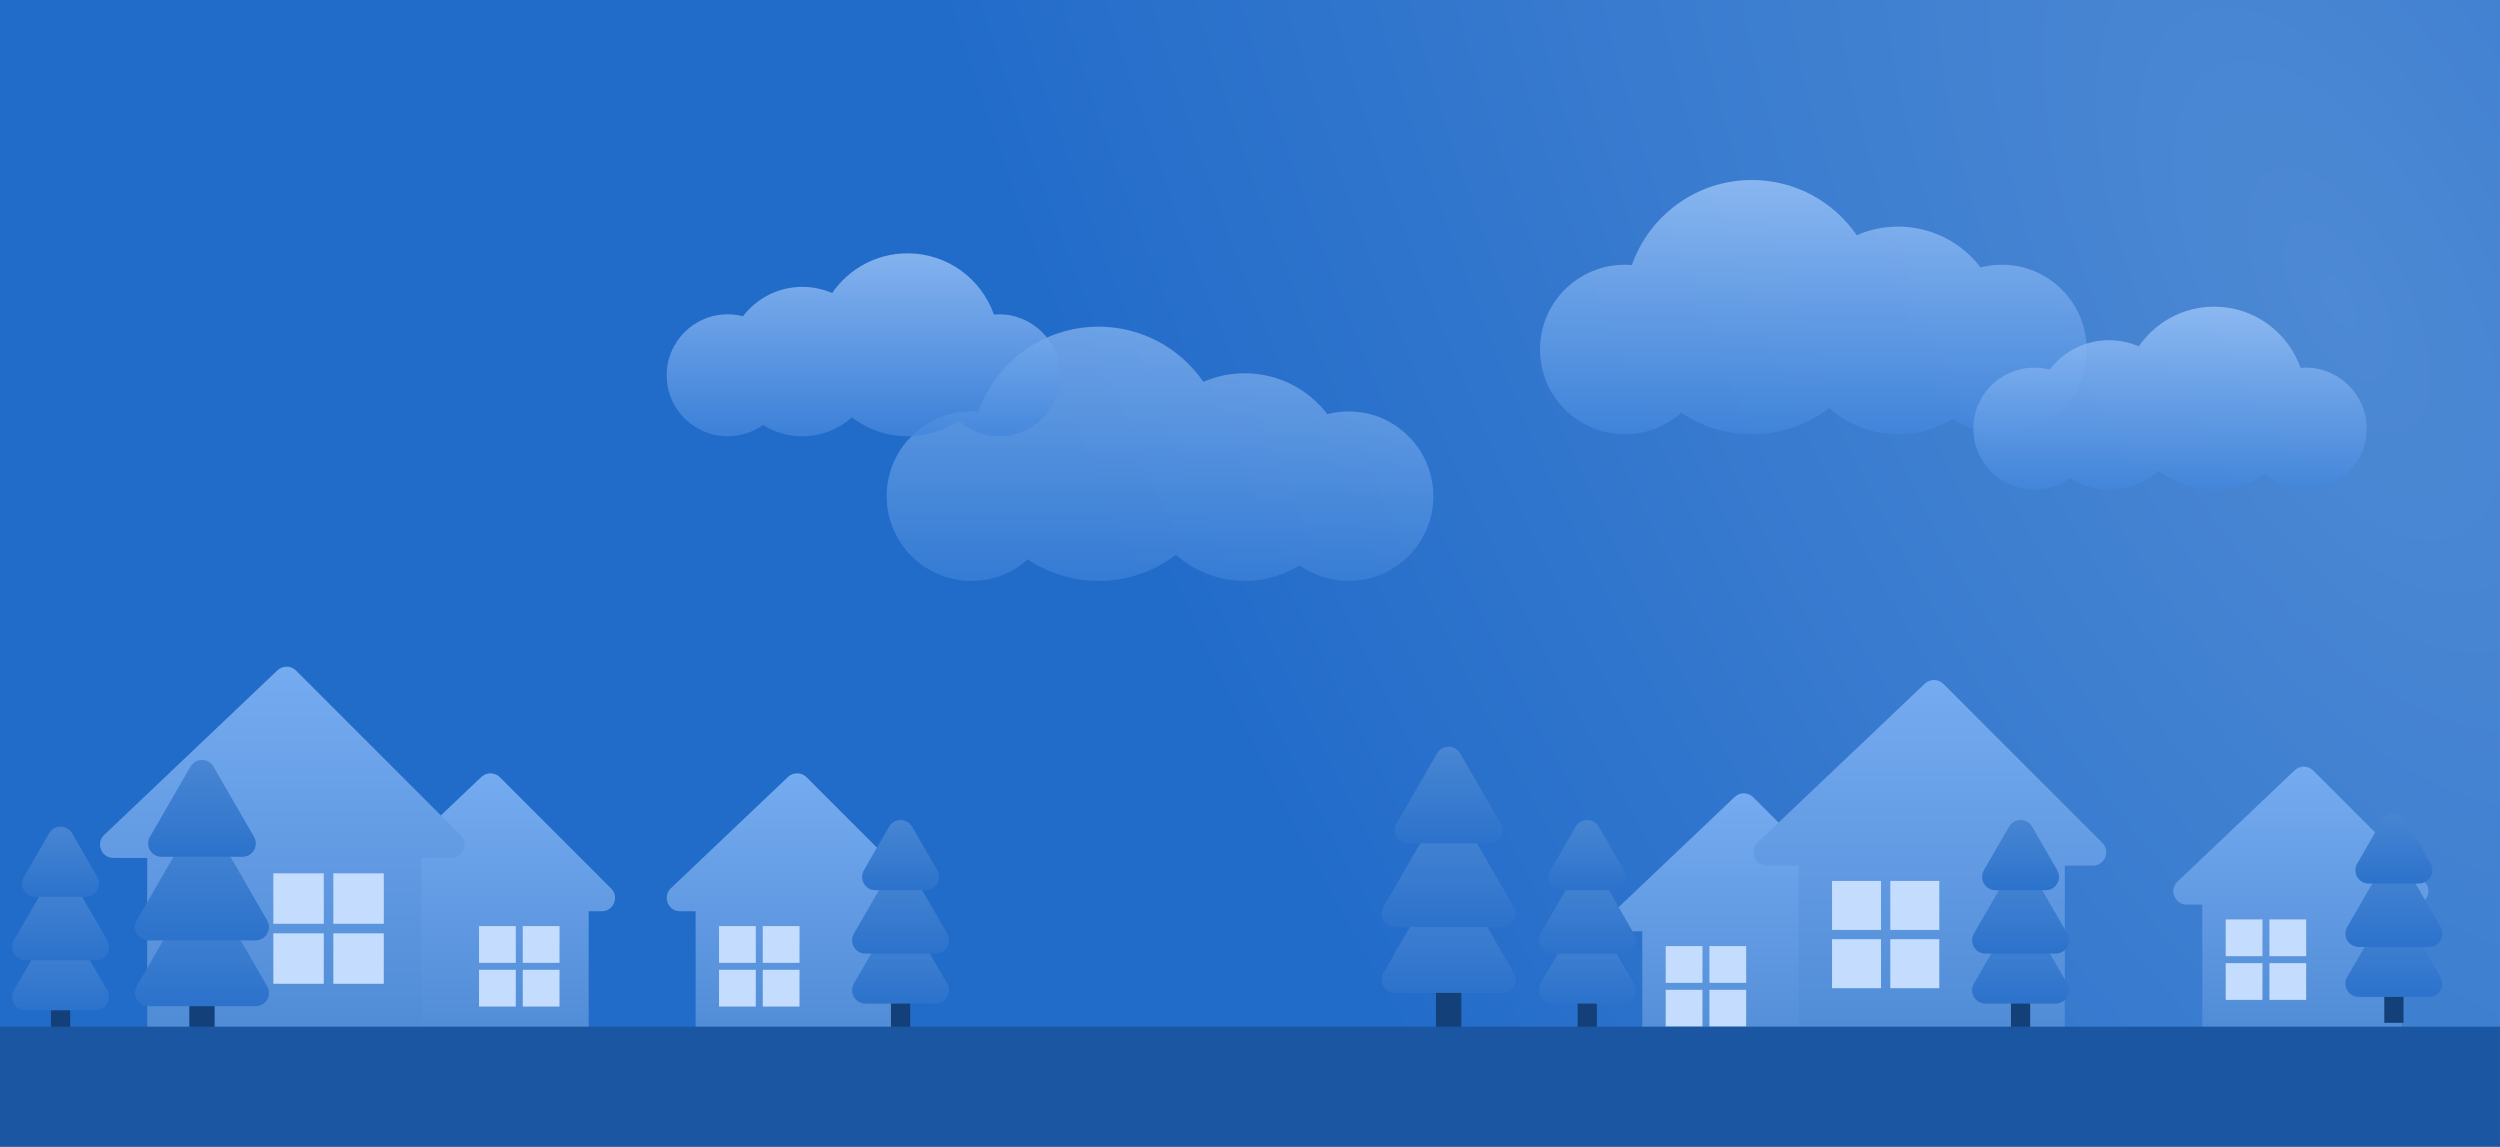 <svg width="375" height="172" viewBox="0 0 375 172" fill="none" xmlns="http://www.w3.org/2000/svg">
<g clip-path="url(#clip0_382_2282)">
<rect width="375" height="172" fill="url(#paint0_radial_382_2282)"/>
<path opacity="0.8" fill-rule="evenodd" clip-rule="evenodd" d="M274.375 61.213C271.162 63.676 267.144 65.139 262.783 65.139C258.856 65.139 255.206 63.952 252.172 61.917C249.925 63.922 246.961 65.139 243.713 65.139C236.692 65.139 231 59.448 231 52.426C231 45.405 236.692 39.713 243.713 39.713C244.073 39.713 244.43 39.728 244.783 39.758C247.388 32.328 254.463 27 262.783 27C269.309 27 275.07 30.278 278.507 35.278C280.409 34.451 282.507 33.992 284.713 33.992C289.761 33.992 294.248 36.394 297.094 40.117C298.114 39.854 299.184 39.713 300.287 39.713C307.308 39.713 313 45.405 313 52.426C313 59.448 307.308 65.139 300.287 65.139C297.546 65.139 295.008 64.272 292.932 62.797C290.546 64.282 287.73 65.139 284.713 65.139C280.746 65.139 277.125 63.656 274.375 61.213Z" fill="url(#paint1_linear_382_2282)"/>
<path opacity="0.8" fill-rule="evenodd" clip-rule="evenodd" d="M323.791 70.617C326.103 72.389 328.994 73.442 332.132 73.442C334.958 73.442 337.584 72.588 339.766 71.123C341.383 72.565 343.516 73.442 345.853 73.442C350.905 73.442 355 69.347 355 64.294C355 59.243 350.905 55.147 345.853 55.147C345.594 55.147 345.337 55.158 345.083 55.179C343.209 49.833 338.118 46 332.132 46C327.436 46 323.291 48.359 320.818 51.956C319.45 51.361 317.94 51.031 316.353 51.031C312.721 51.031 309.492 52.759 307.444 55.438C306.71 55.248 305.941 55.147 305.147 55.147C300.095 55.147 296 59.243 296 64.294C296 69.347 300.095 73.442 305.147 73.442C307.119 73.442 308.946 72.818 310.44 71.756C312.156 72.825 314.182 73.442 316.353 73.442C319.207 73.442 321.813 72.374 323.791 70.617Z" fill="url(#paint2_linear_382_2282)"/>
<path opacity="0.6" fill-rule="evenodd" clip-rule="evenodd" d="M176.375 83.213C173.162 85.676 169.144 87.139 164.783 87.139C160.856 87.139 157.206 85.952 154.172 83.917C151.925 85.921 148.961 87.139 145.713 87.139C138.692 87.139 133 81.448 133 74.426C133 67.405 138.692 61.713 145.713 61.713C146.073 61.713 146.43 61.728 146.783 61.758C149.388 54.328 156.463 49 164.783 49C171.309 49 177.07 52.278 180.507 57.278C182.409 56.451 184.507 55.992 186.713 55.992C191.761 55.992 196.248 58.394 199.094 62.117C200.114 61.854 201.184 61.713 202.287 61.713C209.308 61.713 215 67.405 215 74.426C215 81.448 209.308 87.139 202.287 87.139C199.546 87.139 197.008 86.272 194.932 84.797C192.546 86.282 189.73 87.139 186.713 87.139C182.746 87.139 179.125 85.656 176.375 83.213Z" fill="url(#paint3_linear_382_2282)"/>
<path opacity="0.8" fill-rule="evenodd" clip-rule="evenodd" d="M127.791 62.617C130.103 64.389 132.994 65.442 136.132 65.442C138.958 65.442 141.584 64.588 143.766 63.123C145.383 64.565 147.516 65.442 149.853 65.442C154.905 65.442 159 61.346 159 56.294C159 51.243 154.905 47.147 149.853 47.147C149.594 47.147 149.337 47.158 149.083 47.179C147.209 41.833 142.118 38 136.132 38C131.436 38 127.291 40.359 124.818 43.956C123.45 43.361 121.94 43.031 120.353 43.031C116.721 43.031 113.492 44.759 111.444 47.438C110.71 47.248 109.941 47.147 109.147 47.147C104.095 47.147 100 51.243 100 56.294C100 61.346 104.095 65.442 109.147 65.442C111.119 65.442 112.946 64.818 114.44 63.756C116.156 64.825 118.182 65.442 120.353 65.442C123.207 65.442 125.813 64.374 127.791 62.617Z" fill="url(#paint4_linear_382_2282)"/>
<g filter="url(#filter0_d_382_2282)">
<path fill-rule="evenodd" clip-rule="evenodd" d="M54.627 129.238L72.193 112.55C72.979 111.803 74.218 111.819 74.985 112.586L91.673 129.274C92.933 130.534 92.04 132.688 90.259 132.688L88.304 132.688V154.734H58.344V132.688H56.004C54.197 132.688 53.317 130.482 54.627 129.238Z" fill="url(#paint5_linear_382_2282)"/>
<g filter="url(#filter1_i_382_2282)">
<rect x="72.856" y="132.914" width="5.513" height="5.513" fill="#C4DDFF"/>
</g>
<g filter="url(#filter2_i_382_2282)">
<rect x="72.856" y="139.471" width="5.513" height="5.513" fill="#C4DDFF"/>
</g>
<g filter="url(#filter3_i_382_2282)">
<rect x="79.413" y="132.914" width="5.513" height="5.513" fill="#C4DDFF"/>
</g>
<g filter="url(#filter4_i_382_2282)">
<rect x="79.413" y="139.471" width="5.513" height="5.513" fill="#C4DDFF"/>
</g>
</g>
<g filter="url(#filter5_d_382_2282)">
<path fill-rule="evenodd" clip-rule="evenodd" d="M100.627 129.238L118.193 112.55C118.979 111.803 120.218 111.819 120.985 112.586L137.673 129.274C138.933 130.534 138.04 132.688 136.259 132.688L134.304 132.688V154.734H104.344V132.688H102.004C100.197 132.688 99.317 130.482 100.627 129.238Z" fill="url(#paint6_linear_382_2282)"/>
<g filter="url(#filter6_i_382_2282)">
<rect x="108.856" y="132.914" width="5.513" height="5.513" fill="#C4DDFF"/>
</g>
<g filter="url(#filter7_i_382_2282)">
<rect x="108.856" y="139.471" width="5.513" height="5.513" fill="#C4DDFF"/>
</g>
<g filter="url(#filter8_i_382_2282)">
<rect x="115.413" y="132.914" width="5.513" height="5.513" fill="#C4DDFF"/>
</g>
<g filter="url(#filter9_i_382_2282)">
<rect x="115.413" y="139.471" width="5.513" height="5.513" fill="#C4DDFF"/>
</g>
</g>
<g filter="url(#filter10_d_382_2282)">
<path fill-rule="evenodd" clip-rule="evenodd" d="M242.627 132.238L260.193 115.55C260.979 114.803 262.218 114.819 262.985 115.586L279.673 132.274C280.933 133.534 280.04 135.688 278.259 135.688L276.304 135.688V157.734H246.344V135.688H244.004C242.197 135.688 241.317 133.482 242.627 132.238Z" fill="url(#paint7_linear_382_2282)"/>
<g filter="url(#filter11_i_382_2282)">
<rect x="250.856" y="135.914" width="5.513" height="5.513" fill="#C4DDFF"/>
</g>
<g filter="url(#filter12_i_382_2282)">
<rect x="250.856" y="142.471" width="5.513" height="5.513" fill="#C4DDFF"/>
</g>
<g filter="url(#filter13_i_382_2282)">
<rect x="257.413" y="135.914" width="5.513" height="5.513" fill="#C4DDFF"/>
</g>
<g filter="url(#filter14_i_382_2282)">
<rect x="257.413" y="142.471" width="5.513" height="5.513" fill="#C4DDFF"/>
</g>
</g>
<g filter="url(#filter15_d_382_2282)">
<path fill-rule="evenodd" clip-rule="evenodd" d="M326.627 128.238L344.193 111.55C344.979 110.803 346.218 110.819 346.985 111.586L363.673 128.274C364.933 129.534 364.04 131.688 362.259 131.688L360.304 131.688V153.734H330.344V131.688H328.004C326.197 131.688 325.317 129.482 326.627 128.238Z" fill="url(#paint8_linear_382_2282)"/>
<g filter="url(#filter16_i_382_2282)">
<rect x="334.856" y="131.914" width="5.513" height="5.513" fill="#C4DDFF"/>
</g>
<g filter="url(#filter17_i_382_2282)">
<rect x="334.856" y="138.471" width="5.513" height="5.513" fill="#C4DDFF"/>
</g>
<g filter="url(#filter18_i_382_2282)">
<rect x="341.413" y="131.914" width="5.513" height="5.513" fill="#C4DDFF"/>
</g>
<g filter="url(#filter19_i_382_2282)">
<rect x="341.413" y="138.471" width="5.513" height="5.513" fill="#C4DDFF"/>
</g>
</g>
<g filter="url(#filter20_d_382_2282)">
<path fill-rule="evenodd" clip-rule="evenodd" d="M263.627 122.389L288.72 98.55C289.506 97.803 290.745 97.819 291.512 98.586L315.351 122.425C316.611 123.685 315.718 125.839 313.937 125.839H309.723V155.224H269.79V125.839H265.004C263.197 125.839 262.317 123.633 263.627 122.389Z" fill="url(#paint9_linear_382_2282)"/>
<g filter="url(#filter21_i_382_2282)">
<rect x="275.805" y="126.14" width="7.348" height="7.348" fill="#C4DDFF"/>
</g>
<g filter="url(#filter22_i_382_2282)">
<rect x="275.805" y="134.88" width="7.348" height="7.348" fill="#C4DDFF"/>
</g>
<g filter="url(#filter23_i_382_2282)">
<rect x="284.545" y="126.14" width="7.348" height="7.348" fill="#C4DDFF"/>
</g>
<g filter="url(#filter24_i_382_2282)">
<rect x="284.545" y="134.88" width="7.348" height="7.348" fill="#C4DDFF"/>
</g>
</g>
<g filter="url(#filter25_d_382_2282)">
<path fill-rule="evenodd" clip-rule="evenodd" d="M15.627 121.24L41.616 96.55C42.403 95.803 43.641 95.819 44.408 96.586L69.099 121.276C70.359 122.536 69.466 124.69 67.684 124.69L63.202 124.69V154.949H22.081V124.69L17.004 124.69C15.197 124.69 14.317 122.485 15.627 121.24Z" fill="url(#paint10_linear_382_2282)"/>
<g filter="url(#filter26_i_382_2282)">
<rect x="42" y="125" width="7.566" height="7.566" fill="#C4DDFF"/>
</g>
<g filter="url(#filter27_i_382_2282)">
<rect x="42" y="134" width="7.566" height="7.566" fill="#C4DDFF"/>
</g>
<g filter="url(#filter28_i_382_2282)">
<rect x="51" y="125" width="7.566" height="7.566" fill="#C4DDFF"/>
</g>
<g filter="url(#filter29_i_382_2282)">
<rect x="51" y="134" width="7.566" height="7.566" fill="#C4DDFF"/>
</g>
</g>
<rect x="28.395" y="150.742" width="3.798" height="5.318" fill="#144079"/>
<path d="M28.562 133.991C29.332 132.658 31.256 132.658 32.026 133.991L40.075 147.932C40.845 149.266 39.882 150.932 38.343 150.932H22.245C20.706 150.932 19.743 149.266 20.513 147.932L28.562 133.991Z" fill="url(#paint11_linear_382_2282)"/>
<path d="M28.562 124.116C29.332 122.783 31.256 122.783 32.026 124.116L40.075 138.057C40.845 139.39 39.882 141.057 38.343 141.057H22.245C20.706 141.057 19.743 139.39 20.513 138.057L28.562 124.116Z" fill="url(#paint12_linear_382_2282)"/>
<path d="M28.562 115C29.332 113.667 31.256 113.667 32.026 115L38.101 125.522C38.871 126.856 37.909 128.522 36.369 128.522H24.219C22.679 128.522 21.717 126.856 22.487 125.522L28.562 115Z" fill="url(#paint13_linear_382_2282)"/>
<rect x="215.395" y="148.742" width="3.798" height="5.318" fill="#144079"/>
<path d="M215.562 131.991C216.332 130.658 218.256 130.658 219.026 131.991L227.075 145.932C227.845 147.266 226.882 148.932 225.343 148.932H209.245C207.706 148.932 206.743 147.266 207.513 145.932L215.562 131.991Z" fill="url(#paint14_linear_382_2282)"/>
<path d="M215.562 122.116C216.332 120.783 218.256 120.783 219.026 122.116L227.075 136.057C227.845 137.39 226.882 139.057 225.343 139.057H209.245C207.706 139.057 206.743 137.39 207.513 136.057L215.562 122.116Z" fill="url(#paint15_linear_382_2282)"/>
<path d="M215.562 113C216.332 111.667 218.256 111.667 219.026 113L225.101 123.522C225.871 124.856 224.909 126.522 223.369 126.522H211.219C209.679 126.522 208.717 124.856 209.487 123.522L215.562 113Z" fill="url(#paint16_linear_382_2282)"/>
<rect x="133.645" y="150.392" width="2.882" height="4.034" fill="#144079"/>
<path d="M133.354 138.408C134.123 137.075 136.048 137.075 136.818 138.408L142.088 147.537C142.858 148.87 141.896 150.537 140.356 150.537H129.815C128.276 150.537 127.313 148.87 128.083 147.537L133.354 138.408Z" fill="url(#paint17_linear_382_2282)"/>
<path d="M133.354 130.916C134.123 129.583 136.048 129.583 136.818 130.916L142.088 140.044C142.858 141.378 141.896 143.044 140.356 143.044H129.815C128.276 143.044 127.313 141.378 128.083 140.044L133.354 130.916Z" fill="url(#paint18_linear_382_2282)"/>
<path d="M133.354 124C134.123 122.667 136.048 122.667 136.818 124L140.591 130.535C141.361 131.868 140.398 133.535 138.859 133.535H131.313C129.773 133.535 128.811 131.868 129.581 130.535L133.354 124Z" fill="url(#paint19_linear_382_2282)"/>
<rect x="7.645" y="151.392" width="2.882" height="4.034" fill="#144079"/>
<path d="M7.354 139.408C8.123 138.075 10.048 138.075 10.818 139.408L16.088 148.537C16.858 149.87 15.896 151.537 14.356 151.537H3.815C2.276 151.537 1.313 149.87 2.083 148.537L7.354 139.408Z" fill="url(#paint20_linear_382_2282)"/>
<path d="M7.354 131.916C8.123 130.583 10.048 130.583 10.818 131.916L16.088 141.044C16.858 142.378 15.896 144.044 14.356 144.044H3.815C2.276 144.044 1.313 142.378 2.083 141.044L7.354 131.916Z" fill="url(#paint21_linear_382_2282)"/>
<path d="M7.354 125C8.123 123.667 10.048 123.667 10.818 125L14.591 131.535C15.361 132.868 14.398 134.535 12.859 134.535H5.313C3.773 134.535 2.811 132.868 3.581 131.535L7.354 125Z" fill="url(#paint22_linear_382_2282)"/>
<rect x="236.645" y="150.392" width="2.882" height="4.034" fill="#144079"/>
<path d="M236.354 138.408C237.123 137.075 239.048 137.075 239.818 138.408L245.088 147.537C245.858 148.87 244.896 150.537 243.356 150.537H232.815C231.276 150.537 230.313 148.87 231.083 147.537L236.354 138.408Z" fill="url(#paint23_linear_382_2282)"/>
<path d="M236.354 130.916C237.123 129.583 239.048 129.583 239.818 130.916L245.088 140.044C245.858 141.378 244.896 143.044 243.356 143.044H232.815C231.276 143.044 230.313 141.378 231.083 140.044L236.354 130.916Z" fill="url(#paint24_linear_382_2282)"/>
<path d="M236.354 124C237.123 122.667 239.048 122.667 239.818 124L243.591 130.535C244.361 131.868 243.398 133.535 241.859 133.535H234.313C232.773 133.535 231.811 131.868 232.581 130.535L236.354 124Z" fill="url(#paint25_linear_382_2282)"/>
<rect x="357.645" y="149.392" width="2.882" height="4.034" fill="#144079"/>
<path d="M357.354 137.408C358.123 136.075 360.048 136.075 360.818 137.408L366.088 146.537C366.858 147.87 365.896 149.537 364.356 149.537H353.815C352.276 149.537 351.313 147.87 352.083 146.537L357.354 137.408Z" fill="url(#paint26_linear_382_2282)"/>
<path d="M357.354 129.916C358.123 128.583 360.048 128.583 360.818 129.916L366.088 139.044C366.858 140.378 365.896 142.044 364.356 142.044H353.815C352.276 142.044 351.313 140.378 352.083 139.044L357.354 129.916Z" fill="url(#paint27_linear_382_2282)"/>
<path d="M357.354 123C358.123 121.667 360.048 121.667 360.818 123L364.591 129.535C365.361 130.868 364.398 132.535 362.859 132.535H355.313C353.773 132.535 352.811 130.868 353.581 129.535L357.354 123Z" fill="url(#paint28_linear_382_2282)"/>
<rect x="301.645" y="150.392" width="2.882" height="4.034" fill="#144079"/>
<path d="M301.354 138.408C302.123 137.075 304.048 137.075 304.818 138.408L310.088 147.537C310.858 148.87 309.896 150.537 308.356 150.537H297.815C296.276 150.537 295.313 148.87 296.083 147.537L301.354 138.408Z" fill="url(#paint29_linear_382_2282)"/>
<path d="M301.354 130.916C302.123 129.583 304.048 129.583 304.818 130.916L310.088 140.044C310.858 141.378 309.896 143.044 308.356 143.044H297.815C296.276 143.044 295.313 141.378 296.083 140.044L301.354 130.916Z" fill="url(#paint30_linear_382_2282)"/>
<path d="M301.354 124C302.123 122.667 304.048 122.667 304.818 124L308.591 130.535C309.361 131.868 308.398 133.535 306.859 133.535H299.313C297.773 133.535 296.811 131.868 297.581 130.535L301.354 124Z" fill="url(#paint31_linear_382_2282)"/>
<rect y="154" width="375" height="18" fill="#1A56A1"/>
</g>
<defs>
<filter id="filter0_d_382_2282" x="50" y="112" width="46.263" height="50.734" filterUnits="userSpaceOnUse" color-interpolation-filters="sRGB">
<feFlood flood-opacity="0" result="BackgroundImageFix"/>
<feColorMatrix in="SourceAlpha" type="matrix" values="0 0 0 0 0 0 0 0 0 0 0 0 0 0 0 0 0 0 127 0" result="hardAlpha"/>
<feOffset dy="4"/>
<feGaussianBlur stdDeviation="2"/>
<feComposite in2="hardAlpha" operator="out"/>
<feColorMatrix type="matrix" values="0 0 0 0 0 0 0 0 0 0 0 0 0 0 0 0 0 0 0.1 0"/>
<feBlend mode="normal" in2="BackgroundImageFix" result="effect1_dropShadow_382_2282"/>
<feBlend mode="normal" in="SourceGraphic" in2="effect1_dropShadow_382_2282" result="shape"/>
</filter>
<filter id="filter1_i_382_2282" x="71.856" y="132.914" width="6.513" height="7.513" filterUnits="userSpaceOnUse" color-interpolation-filters="sRGB">
<feFlood flood-opacity="0" result="BackgroundImageFix"/>
<feBlend mode="normal" in="SourceGraphic" in2="BackgroundImageFix" result="shape"/>
<feColorMatrix in="SourceAlpha" type="matrix" values="0 0 0 0 0 0 0 0 0 0 0 0 0 0 0 0 0 0 127 0" result="hardAlpha"/>
<feOffset dx="-1" dy="2"/>
<feGaussianBlur stdDeviation="1"/>
<feComposite in2="hardAlpha" operator="arithmetic" k2="-1" k3="1"/>
<feColorMatrix type="matrix" values="0 0 0 0 0 0 0 0 0 0 0 0 0 0 0 0 0 0 0.25 0"/>
<feBlend mode="normal" in2="shape" result="effect1_innerShadow_382_2282"/>
</filter>
<filter id="filter2_i_382_2282" x="71.856" y="139.471" width="6.513" height="7.513" filterUnits="userSpaceOnUse" color-interpolation-filters="sRGB">
<feFlood flood-opacity="0" result="BackgroundImageFix"/>
<feBlend mode="normal" in="SourceGraphic" in2="BackgroundImageFix" result="shape"/>
<feColorMatrix in="SourceAlpha" type="matrix" values="0 0 0 0 0 0 0 0 0 0 0 0 0 0 0 0 0 0 127 0" result="hardAlpha"/>
<feOffset dx="-1" dy="2"/>
<feGaussianBlur stdDeviation="1"/>
<feComposite in2="hardAlpha" operator="arithmetic" k2="-1" k3="1"/>
<feColorMatrix type="matrix" values="0 0 0 0 0 0 0 0 0 0 0 0 0 0 0 0 0 0 0.25 0"/>
<feBlend mode="normal" in2="shape" result="effect1_innerShadow_382_2282"/>
</filter>
<filter id="filter3_i_382_2282" x="78.413" y="132.914" width="6.513" height="7.513" filterUnits="userSpaceOnUse" color-interpolation-filters="sRGB">
<feFlood flood-opacity="0" result="BackgroundImageFix"/>
<feBlend mode="normal" in="SourceGraphic" in2="BackgroundImageFix" result="shape"/>
<feColorMatrix in="SourceAlpha" type="matrix" values="0 0 0 0 0 0 0 0 0 0 0 0 0 0 0 0 0 0 127 0" result="hardAlpha"/>
<feOffset dx="-1" dy="2"/>
<feGaussianBlur stdDeviation="1"/>
<feComposite in2="hardAlpha" operator="arithmetic" k2="-1" k3="1"/>
<feColorMatrix type="matrix" values="0 0 0 0 0 0 0 0 0 0 0 0 0 0 0 0 0 0 0.25 0"/>
<feBlend mode="normal" in2="shape" result="effect1_innerShadow_382_2282"/>
</filter>
<filter id="filter4_i_382_2282" x="78.413" y="139.471" width="6.513" height="7.513" filterUnits="userSpaceOnUse" color-interpolation-filters="sRGB">
<feFlood flood-opacity="0" result="BackgroundImageFix"/>
<feBlend mode="normal" in="SourceGraphic" in2="BackgroundImageFix" result="shape"/>
<feColorMatrix in="SourceAlpha" type="matrix" values="0 0 0 0 0 0 0 0 0 0 0 0 0 0 0 0 0 0 127 0" result="hardAlpha"/>
<feOffset dx="-1" dy="2"/>
<feGaussianBlur stdDeviation="1"/>
<feComposite in2="hardAlpha" operator="arithmetic" k2="-1" k3="1"/>
<feColorMatrix type="matrix" values="0 0 0 0 0 0 0 0 0 0 0 0 0 0 0 0 0 0 0.25 0"/>
<feBlend mode="normal" in2="shape" result="effect1_innerShadow_382_2282"/>
</filter>
<filter id="filter5_d_382_2282" x="96" y="112" width="46.263" height="50.734" filterUnits="userSpaceOnUse" color-interpolation-filters="sRGB">
<feFlood flood-opacity="0" result="BackgroundImageFix"/>
<feColorMatrix in="SourceAlpha" type="matrix" values="0 0 0 0 0 0 0 0 0 0 0 0 0 0 0 0 0 0 127 0" result="hardAlpha"/>
<feOffset dy="4"/>
<feGaussianBlur stdDeviation="2"/>
<feComposite in2="hardAlpha" operator="out"/>
<feColorMatrix type="matrix" values="0 0 0 0 0 0 0 0 0 0 0 0 0 0 0 0 0 0 0.1 0"/>
<feBlend mode="normal" in2="BackgroundImageFix" result="effect1_dropShadow_382_2282"/>
<feBlend mode="normal" in="SourceGraphic" in2="effect1_dropShadow_382_2282" result="shape"/>
</filter>
<filter id="filter6_i_382_2282" x="107.856" y="132.914" width="6.513" height="7.513" filterUnits="userSpaceOnUse" color-interpolation-filters="sRGB">
<feFlood flood-opacity="0" result="BackgroundImageFix"/>
<feBlend mode="normal" in="SourceGraphic" in2="BackgroundImageFix" result="shape"/>
<feColorMatrix in="SourceAlpha" type="matrix" values="0 0 0 0 0 0 0 0 0 0 0 0 0 0 0 0 0 0 127 0" result="hardAlpha"/>
<feOffset dx="-1" dy="2"/>
<feGaussianBlur stdDeviation="1"/>
<feComposite in2="hardAlpha" operator="arithmetic" k2="-1" k3="1"/>
<feColorMatrix type="matrix" values="0 0 0 0 0 0 0 0 0 0 0 0 0 0 0 0 0 0 0.25 0"/>
<feBlend mode="normal" in2="shape" result="effect1_innerShadow_382_2282"/>
</filter>
<filter id="filter7_i_382_2282" x="107.856" y="139.471" width="6.513" height="7.513" filterUnits="userSpaceOnUse" color-interpolation-filters="sRGB">
<feFlood flood-opacity="0" result="BackgroundImageFix"/>
<feBlend mode="normal" in="SourceGraphic" in2="BackgroundImageFix" result="shape"/>
<feColorMatrix in="SourceAlpha" type="matrix" values="0 0 0 0 0 0 0 0 0 0 0 0 0 0 0 0 0 0 127 0" result="hardAlpha"/>
<feOffset dx="-1" dy="2"/>
<feGaussianBlur stdDeviation="1"/>
<feComposite in2="hardAlpha" operator="arithmetic" k2="-1" k3="1"/>
<feColorMatrix type="matrix" values="0 0 0 0 0 0 0 0 0 0 0 0 0 0 0 0 0 0 0.25 0"/>
<feBlend mode="normal" in2="shape" result="effect1_innerShadow_382_2282"/>
</filter>
<filter id="filter8_i_382_2282" x="114.413" y="132.914" width="6.513" height="7.513" filterUnits="userSpaceOnUse" color-interpolation-filters="sRGB">
<feFlood flood-opacity="0" result="BackgroundImageFix"/>
<feBlend mode="normal" in="SourceGraphic" in2="BackgroundImageFix" result="shape"/>
<feColorMatrix in="SourceAlpha" type="matrix" values="0 0 0 0 0 0 0 0 0 0 0 0 0 0 0 0 0 0 127 0" result="hardAlpha"/>
<feOffset dx="-1" dy="2"/>
<feGaussianBlur stdDeviation="1"/>
<feComposite in2="hardAlpha" operator="arithmetic" k2="-1" k3="1"/>
<feColorMatrix type="matrix" values="0 0 0 0 0 0 0 0 0 0 0 0 0 0 0 0 0 0 0.25 0"/>
<feBlend mode="normal" in2="shape" result="effect1_innerShadow_382_2282"/>
</filter>
<filter id="filter9_i_382_2282" x="114.413" y="139.471" width="6.513" height="7.513" filterUnits="userSpaceOnUse" color-interpolation-filters="sRGB">
<feFlood flood-opacity="0" result="BackgroundImageFix"/>
<feBlend mode="normal" in="SourceGraphic" in2="BackgroundImageFix" result="shape"/>
<feColorMatrix in="SourceAlpha" type="matrix" values="0 0 0 0 0 0 0 0 0 0 0 0 0 0 0 0 0 0 127 0" result="hardAlpha"/>
<feOffset dx="-1" dy="2"/>
<feGaussianBlur stdDeviation="1"/>
<feComposite in2="hardAlpha" operator="arithmetic" k2="-1" k3="1"/>
<feColorMatrix type="matrix" values="0 0 0 0 0 0 0 0 0 0 0 0 0 0 0 0 0 0 0.25 0"/>
<feBlend mode="normal" in2="shape" result="effect1_innerShadow_382_2282"/>
</filter>
<filter id="filter10_d_382_2282" x="238" y="115" width="46.263" height="50.734" filterUnits="userSpaceOnUse" color-interpolation-filters="sRGB">
<feFlood flood-opacity="0" result="BackgroundImageFix"/>
<feColorMatrix in="SourceAlpha" type="matrix" values="0 0 0 0 0 0 0 0 0 0 0 0 0 0 0 0 0 0 127 0" result="hardAlpha"/>
<feOffset dy="4"/>
<feGaussianBlur stdDeviation="2"/>
<feComposite in2="hardAlpha" operator="out"/>
<feColorMatrix type="matrix" values="0 0 0 0 0 0 0 0 0 0 0 0 0 0 0 0 0 0 0.1 0"/>
<feBlend mode="normal" in2="BackgroundImageFix" result="effect1_dropShadow_382_2282"/>
<feBlend mode="normal" in="SourceGraphic" in2="effect1_dropShadow_382_2282" result="shape"/>
</filter>
<filter id="filter11_i_382_2282" x="249.856" y="135.914" width="6.513" height="7.513" filterUnits="userSpaceOnUse" color-interpolation-filters="sRGB">
<feFlood flood-opacity="0" result="BackgroundImageFix"/>
<feBlend mode="normal" in="SourceGraphic" in2="BackgroundImageFix" result="shape"/>
<feColorMatrix in="SourceAlpha" type="matrix" values="0 0 0 0 0 0 0 0 0 0 0 0 0 0 0 0 0 0 127 0" result="hardAlpha"/>
<feOffset dx="-1" dy="2"/>
<feGaussianBlur stdDeviation="1"/>
<feComposite in2="hardAlpha" operator="arithmetic" k2="-1" k3="1"/>
<feColorMatrix type="matrix" values="0 0 0 0 0 0 0 0 0 0 0 0 0 0 0 0 0 0 0.25 0"/>
<feBlend mode="normal" in2="shape" result="effect1_innerShadow_382_2282"/>
</filter>
<filter id="filter12_i_382_2282" x="249.856" y="142.471" width="6.513" height="7.513" filterUnits="userSpaceOnUse" color-interpolation-filters="sRGB">
<feFlood flood-opacity="0" result="BackgroundImageFix"/>
<feBlend mode="normal" in="SourceGraphic" in2="BackgroundImageFix" result="shape"/>
<feColorMatrix in="SourceAlpha" type="matrix" values="0 0 0 0 0 0 0 0 0 0 0 0 0 0 0 0 0 0 127 0" result="hardAlpha"/>
<feOffset dx="-1" dy="2"/>
<feGaussianBlur stdDeviation="1"/>
<feComposite in2="hardAlpha" operator="arithmetic" k2="-1" k3="1"/>
<feColorMatrix type="matrix" values="0 0 0 0 0 0 0 0 0 0 0 0 0 0 0 0 0 0 0.25 0"/>
<feBlend mode="normal" in2="shape" result="effect1_innerShadow_382_2282"/>
</filter>
<filter id="filter13_i_382_2282" x="256.413" y="135.914" width="6.513" height="7.513" filterUnits="userSpaceOnUse" color-interpolation-filters="sRGB">
<feFlood flood-opacity="0" result="BackgroundImageFix"/>
<feBlend mode="normal" in="SourceGraphic" in2="BackgroundImageFix" result="shape"/>
<feColorMatrix in="SourceAlpha" type="matrix" values="0 0 0 0 0 0 0 0 0 0 0 0 0 0 0 0 0 0 127 0" result="hardAlpha"/>
<feOffset dx="-1" dy="2"/>
<feGaussianBlur stdDeviation="1"/>
<feComposite in2="hardAlpha" operator="arithmetic" k2="-1" k3="1"/>
<feColorMatrix type="matrix" values="0 0 0 0 0 0 0 0 0 0 0 0 0 0 0 0 0 0 0.25 0"/>
<feBlend mode="normal" in2="shape" result="effect1_innerShadow_382_2282"/>
</filter>
<filter id="filter14_i_382_2282" x="256.413" y="142.471" width="6.513" height="7.513" filterUnits="userSpaceOnUse" color-interpolation-filters="sRGB">
<feFlood flood-opacity="0" result="BackgroundImageFix"/>
<feBlend mode="normal" in="SourceGraphic" in2="BackgroundImageFix" result="shape"/>
<feColorMatrix in="SourceAlpha" type="matrix" values="0 0 0 0 0 0 0 0 0 0 0 0 0 0 0 0 0 0 127 0" result="hardAlpha"/>
<feOffset dx="-1" dy="2"/>
<feGaussianBlur stdDeviation="1"/>
<feComposite in2="hardAlpha" operator="arithmetic" k2="-1" k3="1"/>
<feColorMatrix type="matrix" values="0 0 0 0 0 0 0 0 0 0 0 0 0 0 0 0 0 0 0.25 0"/>
<feBlend mode="normal" in2="shape" result="effect1_innerShadow_382_2282"/>
</filter>
<filter id="filter15_d_382_2282" x="322" y="111" width="46.263" height="50.734" filterUnits="userSpaceOnUse" color-interpolation-filters="sRGB">
<feFlood flood-opacity="0" result="BackgroundImageFix"/>
<feColorMatrix in="SourceAlpha" type="matrix" values="0 0 0 0 0 0 0 0 0 0 0 0 0 0 0 0 0 0 127 0" result="hardAlpha"/>
<feOffset dy="4"/>
<feGaussianBlur stdDeviation="2"/>
<feComposite in2="hardAlpha" operator="out"/>
<feColorMatrix type="matrix" values="0 0 0 0 0 0 0 0 0 0 0 0 0 0 0 0 0 0 0.1 0"/>
<feBlend mode="normal" in2="BackgroundImageFix" result="effect1_dropShadow_382_2282"/>
<feBlend mode="normal" in="SourceGraphic" in2="effect1_dropShadow_382_2282" result="shape"/>
</filter>
<filter id="filter16_i_382_2282" x="333.856" y="131.914" width="6.513" height="7.513" filterUnits="userSpaceOnUse" color-interpolation-filters="sRGB">
<feFlood flood-opacity="0" result="BackgroundImageFix"/>
<feBlend mode="normal" in="SourceGraphic" in2="BackgroundImageFix" result="shape"/>
<feColorMatrix in="SourceAlpha" type="matrix" values="0 0 0 0 0 0 0 0 0 0 0 0 0 0 0 0 0 0 127 0" result="hardAlpha"/>
<feOffset dx="-1" dy="2"/>
<feGaussianBlur stdDeviation="1"/>
<feComposite in2="hardAlpha" operator="arithmetic" k2="-1" k3="1"/>
<feColorMatrix type="matrix" values="0 0 0 0 0 0 0 0 0 0 0 0 0 0 0 0 0 0 0.25 0"/>
<feBlend mode="normal" in2="shape" result="effect1_innerShadow_382_2282"/>
</filter>
<filter id="filter17_i_382_2282" x="333.856" y="138.471" width="6.513" height="7.513" filterUnits="userSpaceOnUse" color-interpolation-filters="sRGB">
<feFlood flood-opacity="0" result="BackgroundImageFix"/>
<feBlend mode="normal" in="SourceGraphic" in2="BackgroundImageFix" result="shape"/>
<feColorMatrix in="SourceAlpha" type="matrix" values="0 0 0 0 0 0 0 0 0 0 0 0 0 0 0 0 0 0 127 0" result="hardAlpha"/>
<feOffset dx="-1" dy="2"/>
<feGaussianBlur stdDeviation="1"/>
<feComposite in2="hardAlpha" operator="arithmetic" k2="-1" k3="1"/>
<feColorMatrix type="matrix" values="0 0 0 0 0 0 0 0 0 0 0 0 0 0 0 0 0 0 0.25 0"/>
<feBlend mode="normal" in2="shape" result="effect1_innerShadow_382_2282"/>
</filter>
<filter id="filter18_i_382_2282" x="340.413" y="131.914" width="6.513" height="7.513" filterUnits="userSpaceOnUse" color-interpolation-filters="sRGB">
<feFlood flood-opacity="0" result="BackgroundImageFix"/>
<feBlend mode="normal" in="SourceGraphic" in2="BackgroundImageFix" result="shape"/>
<feColorMatrix in="SourceAlpha" type="matrix" values="0 0 0 0 0 0 0 0 0 0 0 0 0 0 0 0 0 0 127 0" result="hardAlpha"/>
<feOffset dx="-1" dy="2"/>
<feGaussianBlur stdDeviation="1"/>
<feComposite in2="hardAlpha" operator="arithmetic" k2="-1" k3="1"/>
<feColorMatrix type="matrix" values="0 0 0 0 0 0 0 0 0 0 0 0 0 0 0 0 0 0 0.25 0"/>
<feBlend mode="normal" in2="shape" result="effect1_innerShadow_382_2282"/>
</filter>
<filter id="filter19_i_382_2282" x="340.413" y="138.471" width="6.513" height="7.513" filterUnits="userSpaceOnUse" color-interpolation-filters="sRGB">
<feFlood flood-opacity="0" result="BackgroundImageFix"/>
<feBlend mode="normal" in="SourceGraphic" in2="BackgroundImageFix" result="shape"/>
<feColorMatrix in="SourceAlpha" type="matrix" values="0 0 0 0 0 0 0 0 0 0 0 0 0 0 0 0 0 0 127 0" result="hardAlpha"/>
<feOffset dx="-1" dy="2"/>
<feGaussianBlur stdDeviation="1"/>
<feComposite in2="hardAlpha" operator="arithmetic" k2="-1" k3="1"/>
<feColorMatrix type="matrix" values="0 0 0 0 0 0 0 0 0 0 0 0 0 0 0 0 0 0 0.25 0"/>
<feBlend mode="normal" in2="shape" result="effect1_innerShadow_382_2282"/>
</filter>
<filter id="filter20_d_382_2282" x="259" y="98" width="60.94" height="65.224" filterUnits="userSpaceOnUse" color-interpolation-filters="sRGB">
<feFlood flood-opacity="0" result="BackgroundImageFix"/>
<feColorMatrix in="SourceAlpha" type="matrix" values="0 0 0 0 0 0 0 0 0 0 0 0 0 0 0 0 0 0 127 0" result="hardAlpha"/>
<feOffset dy="4"/>
<feGaussianBlur stdDeviation="2"/>
<feComposite in2="hardAlpha" operator="out"/>
<feColorMatrix type="matrix" values="0 0 0 0 0 0 0 0 0 0 0 0 0 0 0 0 0 0 0.1 0"/>
<feBlend mode="normal" in2="BackgroundImageFix" result="effect1_dropShadow_382_2282"/>
<feBlend mode="normal" in="SourceGraphic" in2="effect1_dropShadow_382_2282" result="shape"/>
</filter>
<filter id="filter21_i_382_2282" x="274.805" y="126.14" width="8.348" height="9.348" filterUnits="userSpaceOnUse" color-interpolation-filters="sRGB">
<feFlood flood-opacity="0" result="BackgroundImageFix"/>
<feBlend mode="normal" in="SourceGraphic" in2="BackgroundImageFix" result="shape"/>
<feColorMatrix in="SourceAlpha" type="matrix" values="0 0 0 0 0 0 0 0 0 0 0 0 0 0 0 0 0 0 127 0" result="hardAlpha"/>
<feOffset dx="-1" dy="2"/>
<feGaussianBlur stdDeviation="1"/>
<feComposite in2="hardAlpha" operator="arithmetic" k2="-1" k3="1"/>
<feColorMatrix type="matrix" values="0 0 0 0 0 0 0 0 0 0 0 0 0 0 0 0 0 0 0.25 0"/>
<feBlend mode="normal" in2="shape" result="effect1_innerShadow_382_2282"/>
</filter>
<filter id="filter22_i_382_2282" x="274.805" y="134.88" width="8.348" height="9.348" filterUnits="userSpaceOnUse" color-interpolation-filters="sRGB">
<feFlood flood-opacity="0" result="BackgroundImageFix"/>
<feBlend mode="normal" in="SourceGraphic" in2="BackgroundImageFix" result="shape"/>
<feColorMatrix in="SourceAlpha" type="matrix" values="0 0 0 0 0 0 0 0 0 0 0 0 0 0 0 0 0 0 127 0" result="hardAlpha"/>
<feOffset dx="-1" dy="2"/>
<feGaussianBlur stdDeviation="1"/>
<feComposite in2="hardAlpha" operator="arithmetic" k2="-1" k3="1"/>
<feColorMatrix type="matrix" values="0 0 0 0 0 0 0 0 0 0 0 0 0 0 0 0 0 0 0.25 0"/>
<feBlend mode="normal" in2="shape" result="effect1_innerShadow_382_2282"/>
</filter>
<filter id="filter23_i_382_2282" x="283.545" y="126.14" width="8.348" height="9.348" filterUnits="userSpaceOnUse" color-interpolation-filters="sRGB">
<feFlood flood-opacity="0" result="BackgroundImageFix"/>
<feBlend mode="normal" in="SourceGraphic" in2="BackgroundImageFix" result="shape"/>
<feColorMatrix in="SourceAlpha" type="matrix" values="0 0 0 0 0 0 0 0 0 0 0 0 0 0 0 0 0 0 127 0" result="hardAlpha"/>
<feOffset dx="-1" dy="2"/>
<feGaussianBlur stdDeviation="1"/>
<feComposite in2="hardAlpha" operator="arithmetic" k2="-1" k3="1"/>
<feColorMatrix type="matrix" values="0 0 0 0 0 0 0 0 0 0 0 0 0 0 0 0 0 0 0.25 0"/>
<feBlend mode="normal" in2="shape" result="effect1_innerShadow_382_2282"/>
</filter>
<filter id="filter24_i_382_2282" x="283.545" y="134.88" width="8.348" height="9.348" filterUnits="userSpaceOnUse" color-interpolation-filters="sRGB">
<feFlood flood-opacity="0" result="BackgroundImageFix"/>
<feBlend mode="normal" in="SourceGraphic" in2="BackgroundImageFix" result="shape"/>
<feColorMatrix in="SourceAlpha" type="matrix" values="0 0 0 0 0 0 0 0 0 0 0 0 0 0 0 0 0 0 127 0" result="hardAlpha"/>
<feOffset dx="-1" dy="2"/>
<feGaussianBlur stdDeviation="1"/>
<feComposite in2="hardAlpha" operator="arithmetic" k2="-1" k3="1"/>
<feColorMatrix type="matrix" values="0 0 0 0 0 0 0 0 0 0 0 0 0 0 0 0 0 0 0.25 0"/>
<feBlend mode="normal" in2="shape" result="effect1_innerShadow_382_2282"/>
</filter>
<filter id="filter25_d_382_2282" x="11" y="96" width="62.688" height="66.949" filterUnits="userSpaceOnUse" color-interpolation-filters="sRGB">
<feFlood flood-opacity="0" result="BackgroundImageFix"/>
<feColorMatrix in="SourceAlpha" type="matrix" values="0 0 0 0 0 0 0 0 0 0 0 0 0 0 0 0 0 0 127 0" result="hardAlpha"/>
<feOffset dy="4"/>
<feGaussianBlur stdDeviation="2"/>
<feComposite in2="hardAlpha" operator="out"/>
<feColorMatrix type="matrix" values="0 0 0 0 0 0 0 0 0 0 0 0 0 0 0 0 0 0 0.1 0"/>
<feBlend mode="normal" in2="BackgroundImageFix" result="effect1_dropShadow_382_2282"/>
<feBlend mode="normal" in="SourceGraphic" in2="effect1_dropShadow_382_2282" result="shape"/>
</filter>
<filter id="filter26_i_382_2282" x="41" y="125" width="8.566" height="9.566" filterUnits="userSpaceOnUse" color-interpolation-filters="sRGB">
<feFlood flood-opacity="0" result="BackgroundImageFix"/>
<feBlend mode="normal" in="SourceGraphic" in2="BackgroundImageFix" result="shape"/>
<feColorMatrix in="SourceAlpha" type="matrix" values="0 0 0 0 0 0 0 0 0 0 0 0 0 0 0 0 0 0 127 0" result="hardAlpha"/>
<feOffset dx="-1" dy="2"/>
<feGaussianBlur stdDeviation="1"/>
<feComposite in2="hardAlpha" operator="arithmetic" k2="-1" k3="1"/>
<feColorMatrix type="matrix" values="0 0 0 0 0 0 0 0 0 0 0 0 0 0 0 0 0 0 0.25 0"/>
<feBlend mode="normal" in2="shape" result="effect1_innerShadow_382_2282"/>
</filter>
<filter id="filter27_i_382_2282" x="41" y="134" width="8.566" height="9.566" filterUnits="userSpaceOnUse" color-interpolation-filters="sRGB">
<feFlood flood-opacity="0" result="BackgroundImageFix"/>
<feBlend mode="normal" in="SourceGraphic" in2="BackgroundImageFix" result="shape"/>
<feColorMatrix in="SourceAlpha" type="matrix" values="0 0 0 0 0 0 0 0 0 0 0 0 0 0 0 0 0 0 127 0" result="hardAlpha"/>
<feOffset dx="-1" dy="2"/>
<feGaussianBlur stdDeviation="1"/>
<feComposite in2="hardAlpha" operator="arithmetic" k2="-1" k3="1"/>
<feColorMatrix type="matrix" values="0 0 0 0 0 0 0 0 0 0 0 0 0 0 0 0 0 0 0.25 0"/>
<feBlend mode="normal" in2="shape" result="effect1_innerShadow_382_2282"/>
</filter>
<filter id="filter28_i_382_2282" x="50" y="125" width="8.566" height="9.566" filterUnits="userSpaceOnUse" color-interpolation-filters="sRGB">
<feFlood flood-opacity="0" result="BackgroundImageFix"/>
<feBlend mode="normal" in="SourceGraphic" in2="BackgroundImageFix" result="shape"/>
<feColorMatrix in="SourceAlpha" type="matrix" values="0 0 0 0 0 0 0 0 0 0 0 0 0 0 0 0 0 0 127 0" result="hardAlpha"/>
<feOffset dx="-1" dy="2"/>
<feGaussianBlur stdDeviation="1"/>
<feComposite in2="hardAlpha" operator="arithmetic" k2="-1" k3="1"/>
<feColorMatrix type="matrix" values="0 0 0 0 0 0 0 0 0 0 0 0 0 0 0 0 0 0 0.25 0"/>
<feBlend mode="normal" in2="shape" result="effect1_innerShadow_382_2282"/>
</filter>
<filter id="filter29_i_382_2282" x="50" y="134" width="8.566" height="9.566" filterUnits="userSpaceOnUse" color-interpolation-filters="sRGB">
<feFlood flood-opacity="0" result="BackgroundImageFix"/>
<feBlend mode="normal" in="SourceGraphic" in2="BackgroundImageFix" result="shape"/>
<feColorMatrix in="SourceAlpha" type="matrix" values="0 0 0 0 0 0 0 0 0 0 0 0 0 0 0 0 0 0 127 0" result="hardAlpha"/>
<feOffset dx="-1" dy="2"/>
<feGaussianBlur stdDeviation="1"/>
<feComposite in2="hardAlpha" operator="arithmetic" k2="-1" k3="1"/>
<feColorMatrix type="matrix" values="0 0 0 0 0 0 0 0 0 0 0 0 0 0 0 0 0 0 0.25 0"/>
<feBlend mode="normal" in2="shape" result="effect1_innerShadow_382_2282"/>
</filter>
<radialGradient id="paint0_radial_382_2282" cx="0" cy="0" r="1" gradientUnits="userSpaceOnUse" gradientTransform="translate(353 46.686) rotate(152.026) scale(203.247 431.378)">
<stop stop-color="#4D89D4"/>
<stop offset="0.899" stop-color="#216BC9"/>
</radialGradient>
<linearGradient id="paint1_linear_382_2282" x1="272" y1="27" x2="272" y2="65.139" gradientUnits="userSpaceOnUse">
<stop stop-color="#9CC4F8"/>
<stop offset="1" stop-color="#4286DC"/>
</linearGradient>
<linearGradient id="paint2_linear_382_2282" x1="325.5" y1="46" x2="325.5" y2="73.442" gradientUnits="userSpaceOnUse">
<stop stop-color="#9CC4F8"/>
<stop offset="1" stop-color="#4286DC"/>
</linearGradient>
<linearGradient id="paint3_linear_382_2282" x1="174" y1="49" x2="174" y2="87.139" gradientUnits="userSpaceOnUse">
<stop stop-color="#9CC4F8"/>
<stop offset="1" stop-color="#4286DC"/>
</linearGradient>
<linearGradient id="paint4_linear_382_2282" x1="129.5" y1="38" x2="129.5" y2="65.442" gradientUnits="userSpaceOnUse">
<stop stop-color="#9CC4F8"/>
<stop offset="1" stop-color="#4286DC"/>
</linearGradient>
<linearGradient id="paint5_linear_382_2282" x1="73.131" y1="112" x2="73.131" y2="154.734" gradientUnits="userSpaceOnUse">
<stop stop-color="#75ABF0"/>
<stop offset="1" stop-color="#4D89D4"/>
</linearGradient>
<linearGradient id="paint6_linear_382_2282" x1="119.131" y1="112" x2="119.131" y2="154.734" gradientUnits="userSpaceOnUse">
<stop stop-color="#75ABF0"/>
<stop offset="1" stop-color="#4D89D4"/>
</linearGradient>
<linearGradient id="paint7_linear_382_2282" x1="261.131" y1="115" x2="261.131" y2="157.734" gradientUnits="userSpaceOnUse">
<stop stop-color="#75ABF0"/>
<stop offset="1" stop-color="#4D89D4"/>
</linearGradient>
<linearGradient id="paint8_linear_382_2282" x1="345.131" y1="111" x2="345.131" y2="153.734" gradientUnits="userSpaceOnUse">
<stop stop-color="#75ABF0"/>
<stop offset="1" stop-color="#4D89D4"/>
</linearGradient>
<linearGradient id="paint9_linear_382_2282" x1="289.47" y1="98" x2="289.47" y2="155.224" gradientUnits="userSpaceOnUse">
<stop stop-color="#75ABF0"/>
<stop offset="1" stop-color="#4D89D4"/>
</linearGradient>
<linearGradient id="paint10_linear_382_2282" x1="42.344" y1="96" x2="42.344" y2="154.949" gradientUnits="userSpaceOnUse">
<stop stop-color="#75ABF0"/>
<stop offset="1" stop-color="#4D89D4"/>
</linearGradient>
<linearGradient id="paint11_linear_382_2282" x1="30.294" y1="130.991" x2="30.294" y2="157.579" gradientUnits="userSpaceOnUse">
<stop stop-color="#4D89D4"/>
<stop offset="1" stop-color="#216BC9"/>
</linearGradient>
<linearGradient id="paint12_linear_382_2282" x1="30.294" y1="121.116" x2="30.294" y2="147.704" gradientUnits="userSpaceOnUse">
<stop stop-color="#4D89D4"/>
<stop offset="1" stop-color="#216BC9"/>
</linearGradient>
<linearGradient id="paint13_linear_382_2282" x1="30.294" y1="112" x2="30.294" y2="134.03" gradientUnits="userSpaceOnUse">
<stop stop-color="#4D89D4"/>
<stop offset="1" stop-color="#216BC9"/>
</linearGradient>
<linearGradient id="paint14_linear_382_2282" x1="217.294" y1="128.991" x2="217.294" y2="155.579" gradientUnits="userSpaceOnUse">
<stop stop-color="#4D89D4"/>
<stop offset="1" stop-color="#216BC9"/>
</linearGradient>
<linearGradient id="paint15_linear_382_2282" x1="217.294" y1="119.116" x2="217.294" y2="145.704" gradientUnits="userSpaceOnUse">
<stop stop-color="#4D89D4"/>
<stop offset="1" stop-color="#216BC9"/>
</linearGradient>
<linearGradient id="paint16_linear_382_2282" x1="217.294" y1="110" x2="217.294" y2="132.03" gradientUnits="userSpaceOnUse">
<stop stop-color="#4D89D4"/>
<stop offset="1" stop-color="#216BC9"/>
</linearGradient>
<linearGradient id="paint17_linear_382_2282" x1="135.086" y1="135.408" x2="135.086" y2="155.579" gradientUnits="userSpaceOnUse">
<stop stop-color="#4D89D4"/>
<stop offset="1" stop-color="#216BC9"/>
</linearGradient>
<linearGradient id="paint18_linear_382_2282" x1="135.086" y1="127.916" x2="135.086" y2="148.087" gradientUnits="userSpaceOnUse">
<stop stop-color="#4D89D4"/>
<stop offset="1" stop-color="#216BC9"/>
</linearGradient>
<linearGradient id="paint19_linear_382_2282" x1="135.086" y1="121" x2="135.086" y2="137.713" gradientUnits="userSpaceOnUse">
<stop stop-color="#4D89D4"/>
<stop offset="1" stop-color="#216BC9"/>
</linearGradient>
<linearGradient id="paint20_linear_382_2282" x1="9.086" y1="136.408" x2="9.086" y2="156.579" gradientUnits="userSpaceOnUse">
<stop stop-color="#4D89D4"/>
<stop offset="1" stop-color="#216BC9"/>
</linearGradient>
<linearGradient id="paint21_linear_382_2282" x1="9.086" y1="128.916" x2="9.086" y2="149.087" gradientUnits="userSpaceOnUse">
<stop stop-color="#4D89D4"/>
<stop offset="1" stop-color="#216BC9"/>
</linearGradient>
<linearGradient id="paint22_linear_382_2282" x1="9.086" y1="122" x2="9.086" y2="138.713" gradientUnits="userSpaceOnUse">
<stop stop-color="#4D89D4"/>
<stop offset="1" stop-color="#216BC9"/>
</linearGradient>
<linearGradient id="paint23_linear_382_2282" x1="238.086" y1="135.408" x2="238.086" y2="155.579" gradientUnits="userSpaceOnUse">
<stop stop-color="#4D89D4"/>
<stop offset="1" stop-color="#216BC9"/>
</linearGradient>
<linearGradient id="paint24_linear_382_2282" x1="238.086" y1="127.916" x2="238.086" y2="148.087" gradientUnits="userSpaceOnUse">
<stop stop-color="#4D89D4"/>
<stop offset="1" stop-color="#216BC9"/>
</linearGradient>
<linearGradient id="paint25_linear_382_2282" x1="238.086" y1="121" x2="238.086" y2="137.713" gradientUnits="userSpaceOnUse">
<stop stop-color="#4D89D4"/>
<stop offset="1" stop-color="#216BC9"/>
</linearGradient>
<linearGradient id="paint26_linear_382_2282" x1="359.086" y1="134.408" x2="359.086" y2="154.579" gradientUnits="userSpaceOnUse">
<stop stop-color="#4D89D4"/>
<stop offset="1" stop-color="#216BC9"/>
</linearGradient>
<linearGradient id="paint27_linear_382_2282" x1="359.086" y1="126.916" x2="359.086" y2="147.087" gradientUnits="userSpaceOnUse">
<stop stop-color="#4D89D4"/>
<stop offset="1" stop-color="#216BC9"/>
</linearGradient>
<linearGradient id="paint28_linear_382_2282" x1="359.086" y1="120" x2="359.086" y2="136.713" gradientUnits="userSpaceOnUse">
<stop stop-color="#4D89D4"/>
<stop offset="1" stop-color="#216BC9"/>
</linearGradient>
<linearGradient id="paint29_linear_382_2282" x1="303.086" y1="135.408" x2="303.086" y2="155.579" gradientUnits="userSpaceOnUse">
<stop stop-color="#4D89D4"/>
<stop offset="1" stop-color="#216BC9"/>
</linearGradient>
<linearGradient id="paint30_linear_382_2282" x1="303.086" y1="127.916" x2="303.086" y2="148.087" gradientUnits="userSpaceOnUse">
<stop stop-color="#4D89D4"/>
<stop offset="1" stop-color="#216BC9"/>
</linearGradient>
<linearGradient id="paint31_linear_382_2282" x1="303.086" y1="121" x2="303.086" y2="137.713" gradientUnits="userSpaceOnUse">
<stop stop-color="#4D89D4"/>
<stop offset="1" stop-color="#216BC9"/>
</linearGradient>
<clipPath id="clip0_382_2282">
<rect width="375" height="172" fill="white"/>
</clipPath>
</defs>
</svg>
